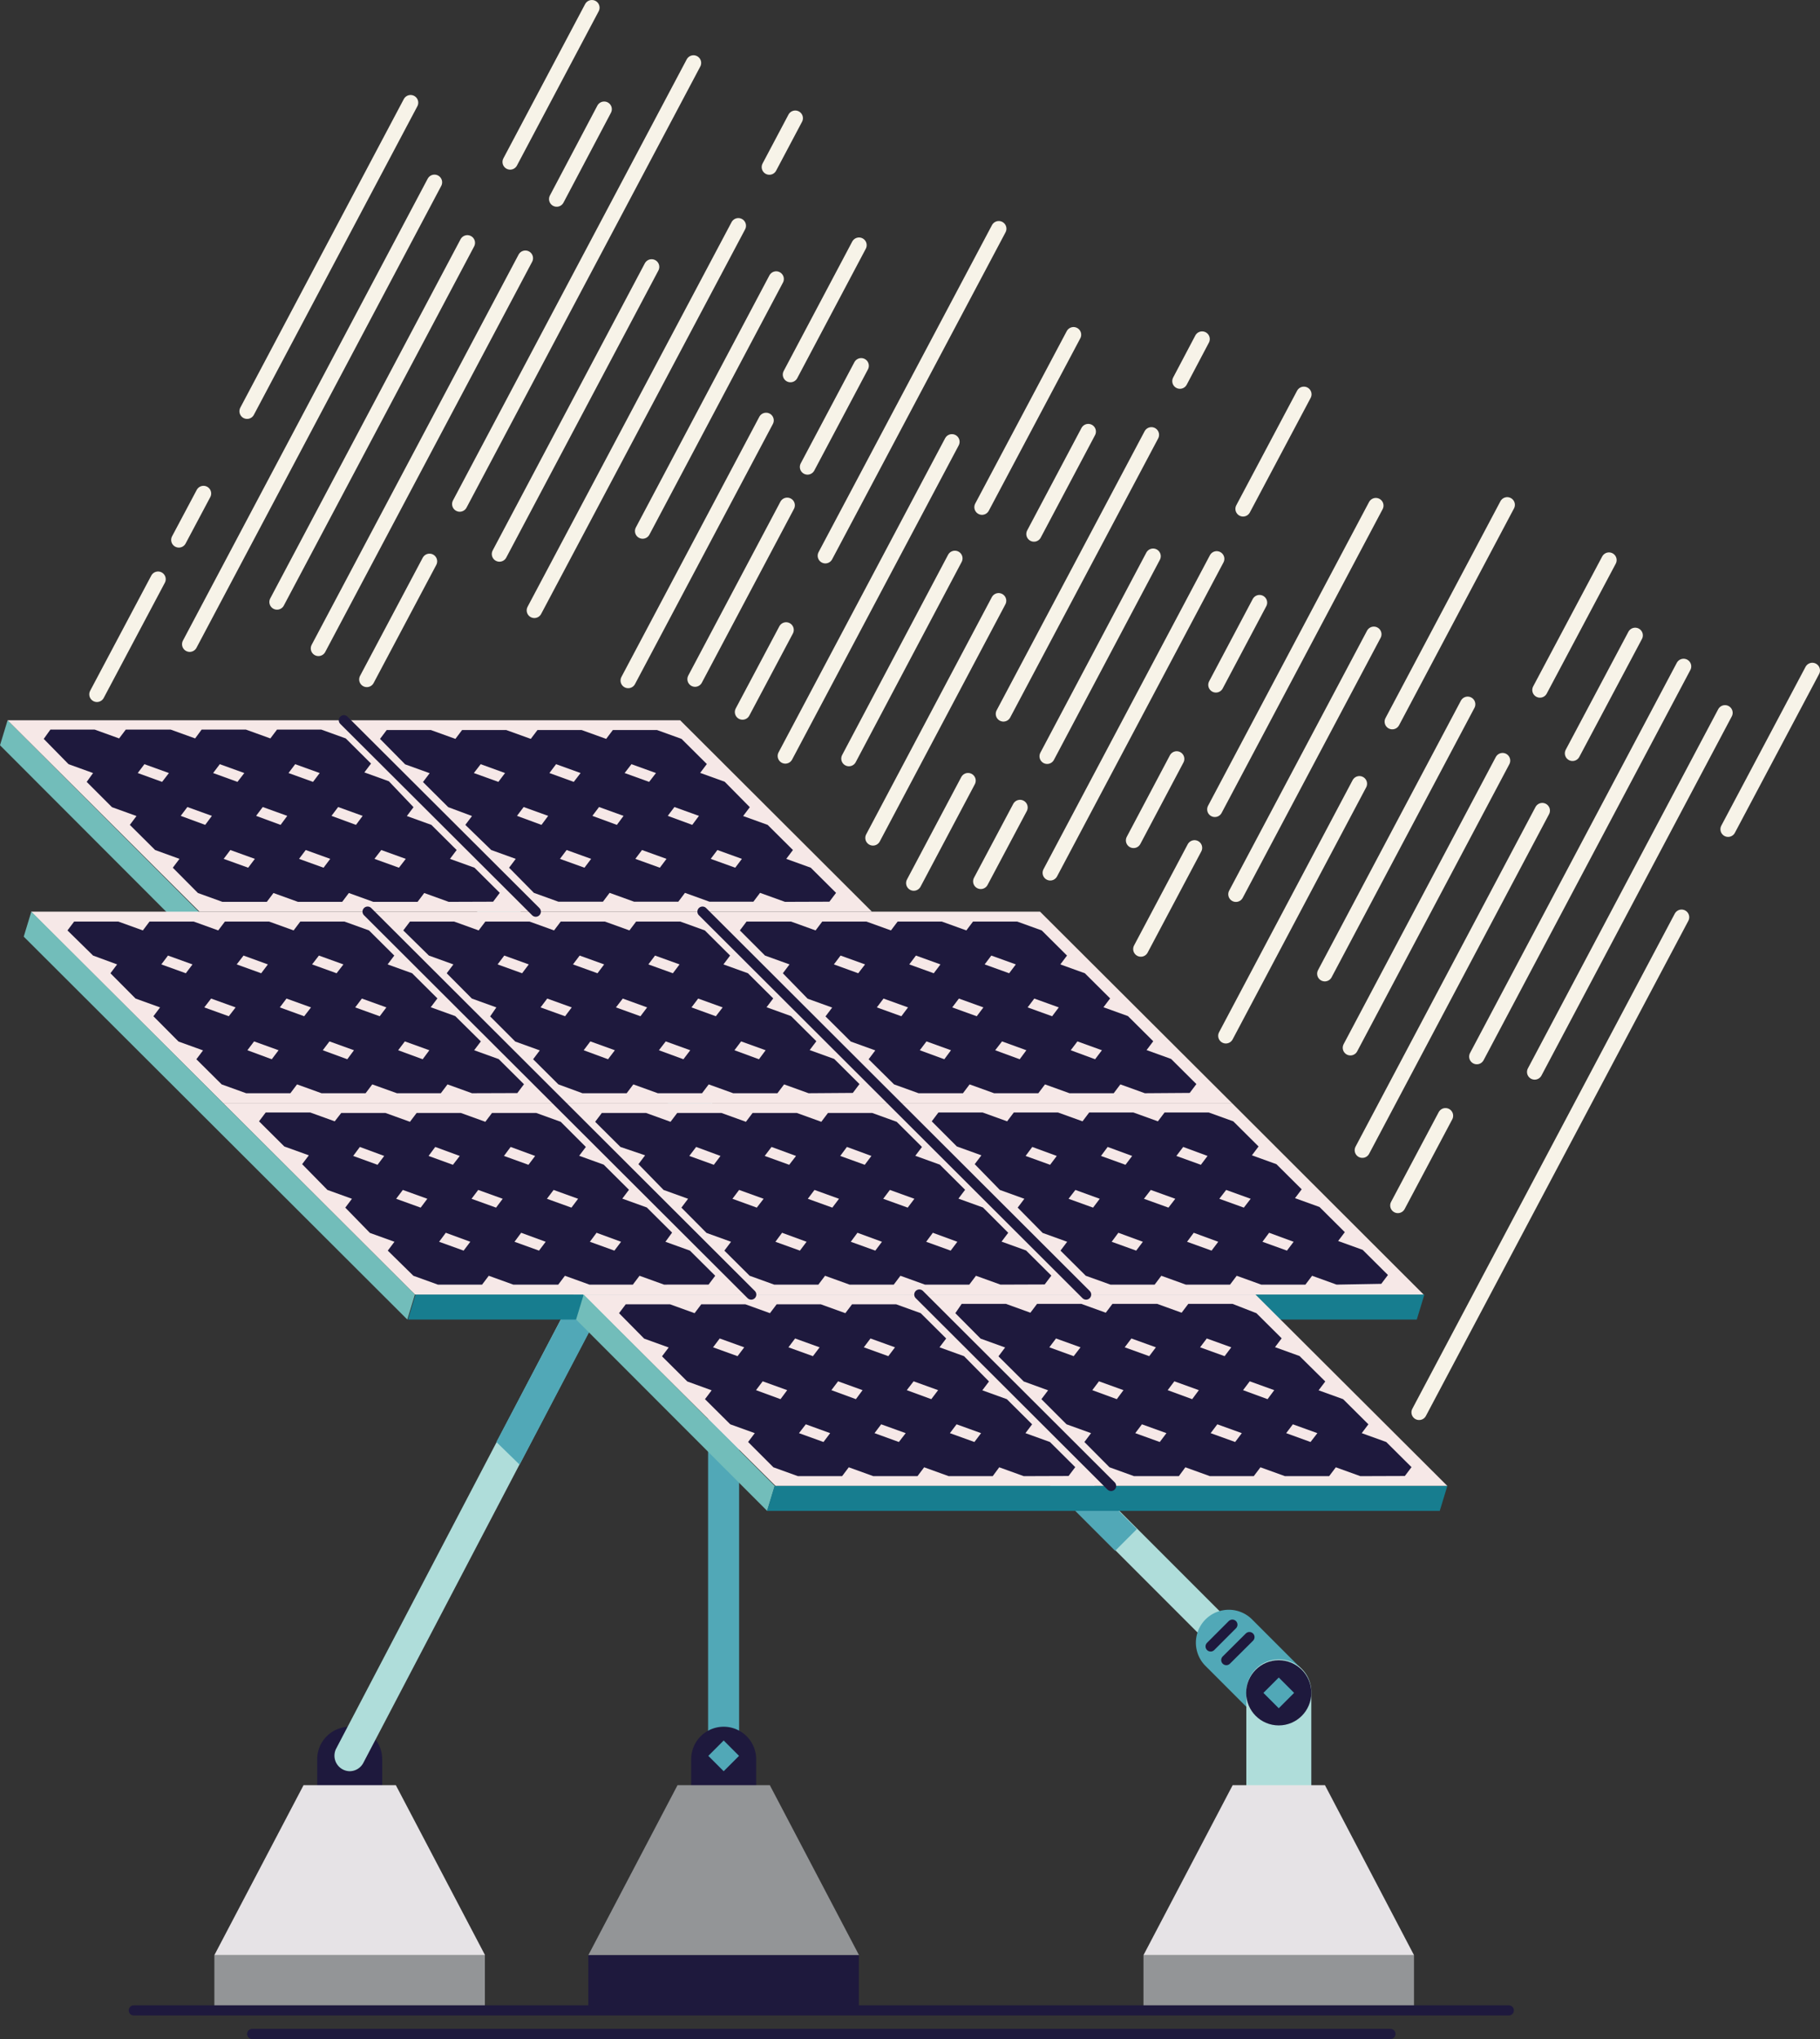 <svg xmlns="http://www.w3.org/2000/svg" viewBox="0 -0.005 117.335 131.374"><rect x="0" y="-0.005" width="117.335" height="131.374" fill="#333333" stroke="none"/><title>Depositphotos_84359682_01</title><g data-name="Layer 2"><path d="M46.65 114.11a1 1 0 0 1-1-1V73.27a1 1 0 1 1 2 0v39.85a1 1 0 0 1-1 1z" fill="#51a8b7"/><path d="M44.56 118.78v-5.44a2.09 2.09 0 1 1 4.19 0v5.44z" fill="#1e193d"/><path d="M20.45 118.78v-5.44a2.09 2.09 0 0 1 4.19 0v5.44z" fill="#1e193d"/><path fill="#939597" d="M55.38 125.96H37.93l5.75-10.95h5.95l5.75 10.95z"/><path fill="#1e193d" d="M37.93 125.96h17.44v3.56H37.93z"/><path fill="#e6e3e6" d="M31.27 125.96H13.82l5.75-10.95h5.95l5.75 10.95z"/><path d="M22.54 114.11a1 1 0 0 1-.87-1.45l22-42a1 1 0 0 1 1.75.92l-22 42a1 1 0 0 1-.88.53z" fill="#afddda"/><path fill="#939597" d="M13.82 125.96h17.44v3.56H13.82z"/><path d="M33.5 94.36l11.94-22.74a1 1 0 0 0-1.75-.92L32 92.9z" fill="#51a8b7"/><path d="M82.44 110a1 1 0 0 1-.7-.29l-53-53a1 1 0 1 1 1.4-1.4l53 53a1 1 0 0 1-.7 1.69z" fill="#afddda"/><path d="M81.57 111.18l-3.85-3.85a2.09 2.09 0 0 1 3-3l3.1 3.1z" fill="#51a8b7"/><path d="M80.35 115.45V109a2.09 2.09 0 1 1 4.19 0v6.4z" fill="#afddda"/><path fill="#e6e3e6" d="M91.16 125.96H73.72l5.75-10.95h5.95l5.74 10.95z"/><path fill="#939597" d="M73.72 125.96h17.44v3.56H73.72z"/><path fill="#51a8b7" d="M45.665 113.121l.99-.99.99.99-.99.99z"/><path fill="#51a8b7" d="M38.993 67.009l1.4-1.4L73.294 98.51l-1.4 1.4z"/><path fill="#177d8f" d="M91.34 85.01H26.3l.49-1.61h65.04l-.49 1.61z"/><path fill="#72bdba" d="M12.32 60.34L0 48.01l.49-1.61 12.32 12.33-.49 1.61z"/><path fill="#1e193d" d="M69.07 83.02H48.71L37.1 71.44h20.36l11.61 11.58z"/><path fill="#1e193d" d="M47.39 83.02H27.03L15.42 71.44h20.36l11.61 11.58z"/><path fill="#1e193d" d="M56.7 70.69H36.34L24.73 59.11h20.36L56.7 70.69z"/><path fill="#1e193d" d="M90.75 83.02H70.39L58.77 71.44h20.36l11.62 11.58z"/><path fill="#1e193d" d="M70.59 95.36H50.23L38.62 83.77h20.36l11.61 11.59z"/><path fill="#1e193d" d="M92.27 95.36H71.91L60.3 83.77h20.36l11.61 11.59z"/><path fill="#1e193d" d="M33.5 58.36H13.14L1.53 46.77h20.36L33.5 58.36z"/><path fill="#1e193d" d="M55.18 58.36H34.82L23.21 46.77h20.36l11.61 11.59z"/><path fill="#1e193d" d="M78.38 70.69H58.02L46.41 59.11h20.36l11.61 11.58z"/><path fill="#1e193d" d="M35.02 70.69H14.67L3.06 59.11h20.35l11.61 11.58z"/><path d="M36.06 71.06L48.43 83.4H70.1L57.74 71.06zm28.44 11.7l-1.58-.57-.43.57h-2.86l-1.58-.57-.43.57h-2.85l-1.58-.57-.43.57h-2.85l-1.58-.57-1.63-1.62.43-.57-1.58-.57-1.62-1.63.43-.57-1.58-.57L41.16 75l.43-.57-1.59-.54-1.63-1.62.43-.57h2.85l1.58.57.43-.57h2.85l1.58.57.43-.57h2.85l1.58.57.43-.57h2.85l1.58.57 1.63 1.62-.43.57 1.58.57 1.63 1.62-.43.57 1.58.57L65 79.42l-.43.57 1.58.57 1.63 1.62-.43.57z" fill="#f6e8e7"/><path fill="#f6e8e7" d="M46.45 74.47l-1.57-.58-.44.58 1.58.57.43-.57z"/><path fill="#f6e8e7" d="M47.22 77.23l1.57.57.44-.57-1.58-.57-.43.57z"/><path fill="#f6e8e7" d="M49.99 80l1.58.57L52 80l-1.58-.58-.43.58z"/><path fill="#f6e8e7" d="M51.32 74.47l-1.58-.58-.44.58 1.58.57.44-.57z"/><path fill="#f6e8e7" d="M52.08 77.23l1.58.57.43-.57-1.58-.57-.43.57z"/><path fill="#f6e8e7" d="M54.85 80l1.58.57.43-.57-1.58-.58-.43.58z"/><path fill="#f6e8e7" d="M56.18 74.47l-1.58-.58-.43.58 1.58.57.43-.57z"/><path fill="#f6e8e7" d="M56.94 77.23l1.58.57.43-.57-1.58-.57-.43.57z"/><path fill="#f6e8e7" d="M59.71 80l1.58.57.43-.57-1.58-.58-.43.58z"/><path d="M14.38 71.06L26.75 83.4h21.68L36.06 71.06zm28.43 11.7l-1.58-.57-.43.57H38l-1.58-.57-.43.57h-2.9l-1.58-.57-.43.57h-2.85l-1.58-.57L25 80.57l.43-.57-1.58-.57-1.59-1.63.43-.57-1.58-.57L19.48 75l.43-.57-1.58-.57-1.63-1.62.43-.57H20l1.58.57.42-.54h2.85l1.58.57.43-.57h2.85l1.58.57.43-.57h2.85l1.58.57 1.62 1.62-.43.57 1.58.57 1.63 1.62-.43.57 1.58.57 1.63 1.62-.43.59 1.58.57 1.63 1.62-.43.57z" fill="#f6e8e7"/><path fill="#f6e8e7" d="M24.77 74.47l-1.57-.58-.43.58 1.57.57.43-.57z"/><path fill="#f6e8e7" d="M25.54 77.23l1.58.57.43-.57-1.58-.57-.43.57z"/><path fill="#f6e8e7" d="M28.31 80l1.58.57.43-.57-1.58-.58-.43.58z"/><path fill="#f6e8e7" d="M29.64 74.47l-1.58-.58-.43.58 1.57.57.44-.57z"/><path fill="#f6e8e7" d="M30.4 77.23l1.58.57.43-.57-1.58-.57-.43.57z"/><path fill="#f6e8e7" d="M33.17 80l1.58.57.43-.57-1.58-.58-.43.58z"/><path fill="#f6e8e7" d="M34.5 74.47l-1.58-.58-.43.58 1.58.57.43-.57z"/><path fill="#f6e8e7" d="M35.26 77.23l1.58.57.43-.57-1.58-.57-.43.57z"/><path fill="#f6e8e7" d="M38.03 80l1.58.57.43-.57-1.58-.58-.43.58z"/><path d="M23.7 58.73l12.36 12.33h21.68L45.38 58.73zm28.43 11.7l-1.58-.57-.43.57h-2.85l-1.58-.57-.43.57h-2.85l-1.58-.57-.43.57h-2.85L36 69.86l-1.63-1.62.43-.57-1.58-.57-1.62-1.62.4-.58-1.58-.57-1.62-1.63.43-.57-1.58-.57L26 59.94l.43-.57h2.85l1.58.57.43-.57h2.85l1.58.57.43-.57H39l1.58.57.43-.57h2.85l1.58.57 1.63 1.62-.43.57 1.58.57 1.63 1.62-.43.57 1.58.57 1.63 1.62-.43.57 1.58.57 1.63 1.62-.43.57z" fill="#f6e8e7"/><path fill="#f6e8e7" d="M34.09 62.13l-1.58-.57-.43.57 1.58.57.43-.57z"/><path fill="#f6e8e7" d="M34.85 64.9l1.58.57.43-.57-1.58-.57-.43.57z"/><path fill="#f6e8e7" d="M37.63 67.66l1.57.58.44-.58-1.58-.57-.43.57z"/><path fill="#f6e8e7" d="M38.95 62.13l-1.58-.57-.43.57 1.58.57.43-.57z"/><path fill="#f6e8e7" d="M39.71 64.9l1.58.57.43-.57-1.57-.57-.44.57z"/><path fill="#f6e8e7" d="M42.48 67.66l1.58.58.44-.58-1.58-.57-.44.57z"/><path fill="#f6e8e7" d="M43.81 62.13l-1.58-.57-.43.57 1.58.57.43-.57z"/><path fill="#f6e8e7" d="M44.58 64.9l1.57.57.44-.57-1.58-.57-.43.57z"/><path fill="#f6e8e7" d="M47.35 67.66l1.58.58.43-.58-1.58-.57-.43.57z"/><path d="M57.74 71.06L70.1 83.4h21.68L79.42 71.06zm28.43 11.7l-1.58-.57-.43.57h-2.85l-1.58-.57-.43.57h-2.85l-1.58-.57-.43.57h-2.85L70 82.19l-1.63-1.62.43-.57-1.58-.57-1.61-1.63.43-.57-1.58-.57L62.84 75l.43-.57-1.58-.57-1.62-1.62.43-.57h2.85l1.58.57.43-.57h2.85l1.58.57.43-.57h2.85l1.58.57.43-.57h2.85l1.58.57 1.63 1.62-.43.57 1.58.57 1.63 1.62-.43.57 1.58.57 1.63 1.62-.43.57 1.58.57 1.63 1.62-.43.57z" fill="#f6e8e7"/><path fill="#f6e8e7" d="M68.13 74.47l-1.58-.58-.43.58 1.58.57.43-.57z"/><path fill="#f6e8e7" d="M68.89 77.23l1.58.57.43-.57-1.57-.57-.44.57z"/><path fill="#f6e8e7" d="M71.67 80l1.58.57.43-.57-1.58-.58-.43.58z"/><path fill="#f6e8e7" d="M72.99 74.47l-1.58-.58-.43.58 1.58.57.43-.57z"/><path fill="#f6e8e7" d="M73.75 77.23l1.58.57.44-.57-1.58-.57-.44.57z"/><path fill="#f6e8e7" d="M76.53 80l1.58.57.43-.57-1.58-.58-.43.58z"/><path fill="#f6e8e7" d="M77.85 74.47l-1.57-.58-.44.58 1.58.57.43-.57z"/><path fill="#f6e8e7" d="M78.61 77.23l1.58.57.44-.57-1.58-.57-.44.57z"/><path fill="#f6e8e7" d="M81.39 80l1.58.57.43-.57-1.58-.58-.43.58z"/><path d="M37.59 83.4L50 95.73h21.63L59.27 83.4zM66 95.1l-1.58-.57-.42.57h-2.84l-1.58-.57-.43.57H56.3l-1.58-.57-.43.57h-2.85l-1.58-.57-1.63-1.63.43-.57-1.58-.57-1.63-1.62.43-.57-1.57-.57-1.63-1.62.43-.57-1.58-.57-1.62-1.64.43-.57h2.86l1.58.57.43-.57h2.85l1.58.57.43-.57h2.85l1.58.57.43-.57h2.85l1.58.57L61 86.23l-.43.57 1.58.57L63.76 89l-.43.57 1.58.57 1.63 1.62-.43.57 1.58.57 1.63 1.62-.43.57z" fill="#f6e8e7"/><path fill="#f6e8e7" d="M47.98 86.8l-1.58-.57-.43.57 1.58.57.43-.57z"/><path fill="#f6e8e7" d="M48.74 89.56l1.58.58.43-.58-1.58-.57-.43.57z"/><path fill="#f6e8e7" d="M51.51 92.33l1.58.57.43-.57-1.57-.57-.44.57z"/><path fill="#f6e8e7" d="M52.84 86.8l-1.58-.57-.43.57 1.58.57.43-.57z"/><path fill="#f6e8e7" d="M53.6 89.56l1.58.58.43-.58-1.58-.57-.43.57z"/><path fill="#f6e8e7" d="M56.38 92.33l1.57.57.44-.57-1.58-.57-.43.57z"/><path fill="#f6e8e7" d="M57.7 86.8l-1.58-.57-.43.57 1.58.57.43-.57z"/><path fill="#f6e8e7" d="M58.46 89.56l1.58.58.44-.58-1.58-.57-.44.57z"/><path fill="#f6e8e7" d="M61.24 92.33l1.58.57.43-.57-1.58-.57-.43.57z"/><path d="M59.27 83.4l12.36 12.33h21.68L80.94 83.4zM87.7 95.1l-1.58-.57-.43.57h-2.85l-1.58-.57-.43.57H78l-1.58-.57-.42.57h-2.89l-1.58-.57-1.62-1.63.43-.57-1.58-.57-1.62-1.62.43-.57L66 89l-1.63-1.62.43-.57-1.58-.57-1.63-1.64.41-.6h2.85l1.58.57.43-.57h2.85l1.58.57.43-.57h2.88l1.58.57.43-.57h2.85l1.54.6 1.63 1.62-.43.57 1.58.57L85.44 89l-.43.57 1.58.57 1.63 1.62-.43.57 1.58.57L91 94.52l-.43.57z" fill="#f6e8e7"/><path fill="#f6e8e7" d="M69.66 86.8l-1.58-.57-.43.57 1.57.57.44-.57z"/><path fill="#f6e8e7" d="M70.42 89.56l1.58.58.43-.58-1.58-.57-.43.57z"/><path fill="#f6e8e7" d="M73.19 92.33l1.58.57.43-.57-1.58-.57-.43.57z"/><path fill="#f6e8e7" d="M74.52 86.8l-1.58-.57-.43.57 1.58.57.43-.57z"/><path fill="#f6e8e7" d="M75.28 89.56l1.58.58.43-.58-1.58-.57-.43.57z"/><path fill="#f6e8e7" d="M78.05 92.33l1.58.57.43-.57-1.58-.57-.43.57z"/><path fill="#f6e8e7" d="M79.38 86.8l-1.58-.57-.43.57 1.58.57.43-.57z"/><path fill="#f6e8e7" d="M80.14 89.56l1.58.58.43-.58-1.58-.57-.43.57z"/><path fill="#f6e8e7" d="M82.92 92.33l1.57.57.44-.57-1.58-.57-.43.57z"/><path d="M.49 46.4l12.37 12.33h21.68L22.17 46.4zm28.44 11.7l-1.58-.57-.43.57h-2.85l-1.58-.57-.43.57h-2.85l-1.58-.57-.43.57h-2.86l-1.58-.57-1.62-1.63.43-.57-1.57-.57-1.63-1.62.43-.57L7.22 52l-1.63-1.63.41-.57-1.58-.57-1.6-1.63.43-.6H6.1l1.58.57.43-.57H11l1.58.57L13 47h2.85l1.58.57.43-.57h2.85l1.58.57 1.63 1.62-.43.57 1.58.57L26.66 52l-.43.57 1.58.57 1.63 1.62-.43.57 1.58.57 1.63 1.62-.43.57z" fill="#f6e8e7"/><path fill="#f6e8e7" d="M10.89 49.8l-1.58-.57-.43.57 1.57.57.44-.57z"/><path fill="#f6e8e7" d="M11.65 52.56l1.58.58.43-.58-1.58-.57-.43.57z"/><path fill="#f6e8e7" d="M14.42 55.33l1.58.57.43-.57-1.58-.57-.43.57z"/><path fill="#f6e8e7" d="M15.75 49.8l-1.58-.57-.43.57 1.57.57.44-.57z"/><path fill="#f6e8e7" d="M16.51 52.56l1.58.58.43-.58-1.58-.57-.43.57z"/><path fill="#f6e8e7" d="M19.28 55.33l1.58.57.43-.57-1.58-.57-.43.57z"/><path fill="#f6e8e7" d="M20.61 49.8l-1.58-.57-.43.57 1.58.57.43-.57z"/><path fill="#f6e8e7" d="M21.37 52.56l1.58.58.43-.58-1.58-.57-.43.57z"/><path fill="#f6e8e7" d="M24.14 55.33l1.58.57.44-.57-1.58-.57-.44.57z"/><path d="M22.17 46.4l12.37 12.33h21.67L43.85 46.4zm28.44 11.7L49 57.52l-.43.57h-2.83l-1.58-.57-.43.57h-2.85l-1.58-.57-.43.57H36l-1.58-.57-1.6-1.62.43-.57-1.58-.57L30 53.14l.43-.57L28.9 52l-1.63-1.62.43-.57-1.58-.57-1.62-1.64.43-.57h2.85l1.58.57.43-.57h2.85l1.58.57.43-.57h2.85l1.58.57.43-.57h2.85l1.58.57 1.63 1.62-.43.57 1.58.57L48.34 52l-.43.57 1.58.57 1.63 1.62-.43.57 1.58.57 1.63 1.62-.43.57z" fill="#f6e8e7"/><path fill="#f6e8e7" d="M32.56 49.8l-1.57-.57-.44.57 1.58.57.43-.57z"/><path fill="#f6e8e7" d="M33.33 52.56l1.58.58.43-.58-1.58-.57-.43.57z"/><path fill="#f6e8e7" d="M36.1 55.33l1.58.57.43-.57-1.58-.57-.43.57z"/><path fill="#f6e8e7" d="M37.43 49.8l-1.58-.57-.43.57 1.57.57.44-.57z"/><path fill="#f6e8e7" d="M38.19 52.56l1.58.58.43-.58-1.58-.57-.43.57z"/><path fill="#f6e8e7" d="M40.96 55.33l1.58.57.43-.57-1.58-.57-.43.57z"/><path fill="#f6e8e7" d="M42.29 49.8l-1.58-.57-.44.57 1.58.57.44-.57z"/><path fill="#f6e8e7" d="M43.05 52.56l1.58.58.43-.58-1.58-.57-.43.57z"/><path fill="#f6e8e7" d="M45.82 55.33l1.58.57.43-.57-1.58-.57-.43.57z"/><path d="M45.38 58.73l12.36 12.33h21.68L67.05 58.73zm28.43 11.7l-1.58-.57-.43.57h-2.85l-1.58-.57-.43.57h-2.85l-1.58-.57-.43.57h-2.86l-1.58-.57L56 68.24l.43-.57-1.58-.57-1.63-1.62.43-.57-1.58-.57-1.6-1.64.43-.57-1.58-.57-1.62-1.62.43-.57H51l1.58.57.43-.57h2.85l1.58.57.43-.57h2.85l1.58.57.43-.57h2.85l1.58.57 1.63 1.62-.43.57 1.58.57 1.63 1.62-.43.57 1.58.57 1.63 1.62-.43.57 1.58.57 1.63 1.62-.43.57z" fill="#f6e8e7"/><path fill="#f6e8e7" d="M55.77 62.13l-1.58-.57-.43.57 1.57.57.44-.57z"/><path fill="#f6e8e7" d="M56.53 64.9l1.58.57.43-.57-1.58-.57-.43.57z"/><path fill="#f6e8e7" d="M59.3 67.66l1.58.58.43-.58-1.58-.57-.43.57z"/><path fill="#f6e8e7" d="M60.63 62.13l-1.58-.57-.43.57 1.58.57.43-.57z"/><path fill="#f6e8e7" d="M61.39 64.9l1.58.57.43-.57-1.58-.57-.43.57z"/><path fill="#f6e8e7" d="M64.16 67.66l1.58.58.43-.58-1.57-.57-.44.57z"/><path fill="#f6e8e7" d="M65.49 62.13l-1.58-.57-.43.57 1.58.57.43-.57z"/><path fill="#f6e8e7" d="M66.25 64.9l1.58.57.43-.57-1.58-.57-.43.57z"/><path fill="#f6e8e7" d="M69.03 67.66l1.57.58.44-.58-1.58-.57-.43.57z"/><path d="M2 58.73l12.38 12.33h21.68L23.7 58.73zm28.43 11.7l-1.58-.57-.43.57h-2.83L24 69.86l-.43.57h-2.84l-1.58-.57-.43.57h-2.85l-1.58-.57-1.63-1.62.43-.57-1.58-.57-1.62-1.63.43-.57-1.58-.57-1.62-1.63.43-.57L6 61.56l-1.65-1.62.43-.57h2.85l1.58.57.43-.57h2.85l1.58.57.43-.57h2.85l1.58.57.43-.57h2.85l1.58.57 1.63 1.62-.43.57 1.58.57 1.63 1.62-.43.57 1.58.57L31 67.09l-.43.57 1.58.57 1.63 1.62-.43.57z" fill="#f6e8e7"/><path fill="#f6e8e7" d="M12.41 62.13l-1.58-.57-.43.57 1.58.57.43-.57z"/><path fill="#f6e8e7" d="M13.17 64.9l1.58.57.44-.57-1.58-.57-.44.57z"/><path fill="#f6e8e7" d="M15.95 67.66l1.57.58.44-.58-1.58-.57-.43.57z"/><path fill="#f6e8e7" d="M17.27 62.13l-1.57-.57-.44.57 1.58.57.43-.57z"/><path fill="#f6e8e7" d="M18.04 64.9l1.57.57.44-.57-1.58-.57-.43.57z"/><path fill="#f6e8e7" d="M20.81 67.66l1.58.58.43-.58-1.58-.57-.43.57z"/><path fill="#f6e8e7" d="M22.14 62.13l-1.58-.57-.44.57 1.58.57.44-.57z"/><path fill="#f6e8e7" d="M22.9 64.9l1.58.57.43-.57-1.58-.57-.43.57z"/><path fill="#f6e8e7" d="M25.67 67.66l1.58.58.43-.58-1.58-.57-.43.57z"/><path fill="#72bdba" d="M26.26 85.01L1.53 60.34l.49-1.61L26.75 83.4l-.49 1.61z"/><path fill="#72bdba" d="M49.46 97.34L37.14 85.01l.49-1.61 12.32 12.33-.49 1.61z"/><path fill="#177d8f" d="M92.82 97.34H49.45l.49-1.61h43.37l-.49 1.61z"/><path fill="none" stroke="#1e193d" stroke-linecap="round" stroke-width=".659" d="M78.05 106.07l1.4-1.4"/><path fill="none" stroke="#1e193d" stroke-linecap="round" stroke-width=".659" d="M79.06 106.95l1.49-1.48"/><path fill="none" stroke="#1e193d" stroke-linecap="round" stroke-width=".659" d="M23.7 58.73L48.43 83.4"/><path fill="none" stroke="#1e193d" stroke-linecap="round" stroke-width=".659" d="M45.29 58.73L70.02 83.4"/><path fill="none" stroke="#1e193d" stroke-linecap="round" stroke-width=".659" d="M22.17 46.4l12.37 12.33"/><path fill="none" stroke="#1e193d" stroke-linecap="round" stroke-width=".659" d="M59.27 83.4l12.36 12.33"/><circle cx="82.44" cy="109.06" r="2.1" fill="#1e193d"/><path fill="#51a8b7" d="M81.451 109.064l.99-.99.99.99-.99.99z"/><path fill="none" stroke="#1e193d" stroke-linecap="round" stroke-width=".659" d="M8.63 129.52h88.64"/><path fill="none" stroke="#1e193d" stroke-linecap="round" stroke-width=".659" d="M16.26 131.04h73.38"/><path fill="none" stroke="#f7f3e8" stroke-linecap="round" stroke-width=".989" d="M15.93 26.49L26.47 6.61"/><path fill="none" stroke="#f7f3e8" stroke-linecap="round" stroke-width=".989" d="M11.53 34.78l1.59-2.99"/><path fill="none" stroke="#f7f3e8" stroke-linecap="round" stroke-width=".989" d="M6.25 44.73l3.94-7.42"/><path fill="none" stroke="#f7f3e8" stroke-linecap="round" stroke-width=".989" d="M32.89 10.43L38.16.49"/><path fill="none" stroke="#f7f3e8" stroke-linecap="round" stroke-width=".989" d="M17.86 38.78l12.27-23.14"/><path fill="none" stroke="#f7f3e8" stroke-linecap="round" stroke-width=".989" d="M29.64 32.47L44.71 4.05"/><path fill="none" stroke="#f7f3e8" stroke-linecap="round" stroke-width=".989" d="M23.65 43.77l4.04-7.61"/><path fill="none" stroke="#f7f3e8" stroke-linecap="round" stroke-width=".989" d="M49.6 10.76l1.67-3.15"/><path fill="none" stroke="#f7f3e8" stroke-linecap="round" stroke-width=".989" d="M34.45 39.32L47.6 14.54"/><path fill="none" stroke="#f7f3e8" stroke-linecap="round" stroke-width=".989" d="M50.96 24.13l4.42-8.34"/><path fill="none" stroke="#f7f3e8" stroke-linecap="round" stroke-width=".989" d="M40.5 43.84l8.89-16.76"/><path fill="none" stroke="#f7f3e8" stroke-linecap="round" stroke-width=".989" d="M53.21 35.8l11.18-21.07"/><path fill="none" stroke="#f7f3e8" stroke-linecap="round" stroke-width=".989" d="M47.87 45.87l2.81-5.29"/><path fill="none" stroke="#f7f3e8" stroke-linecap="round" stroke-width=".989" d="M63.31 32.67l5.9-11.11"/><path fill="none" stroke="#f7f3e8" stroke-linecap="round" stroke-width=".989" d="M54.73 48.87l6.83-12.9"/><path fill="none" stroke="#f7f3e8" stroke-linecap="round" stroke-width=".989" d="M76.07 24.55l1.43-2.71"/><path fill="none" stroke="#f7f3e8" stroke-linecap="round" stroke-width=".989" d="M64.69 45.99l9.54-17.98"/><path fill="none" stroke="#f7f3e8" stroke-linecap="round" stroke-width=".989" d="M58.91 56.89l3.5-6.6"/><path fill="none" stroke="#f7f3e8" stroke-linecap="round" stroke-width=".989" d="M80.14 32.78l3.92-7.38"/><path fill="none" stroke="#f7f3e8" stroke-linecap="round" stroke-width=".989" d="M67.71 56.23L78.44 36"/><path fill="none" stroke="#f7f3e8" stroke-linecap="round" stroke-width=".989" d="M78.32 52.14L88.7 32.57"/><path fill="none" stroke="#f7f3e8" stroke-linecap="round" stroke-width=".989" d="M73.55 61.14l3.46-6.52"/><path fill="none" stroke="#f7f3e8" stroke-linecap="round" stroke-width=".989" d="M89.76 46.49l7.41-13.97"/><path fill="none" stroke="#f7f3e8" stroke-linecap="round" stroke-width=".989" d="M79.03 66.73l8.61-16.24"/><path fill="none" stroke="#f7f3e8" stroke-linecap="round" stroke-width=".989" d="M99.28 44.45l4.45-8.37"/><path fill="none" stroke="#f7f3e8" stroke-linecap="round" stroke-width=".989" d="M87.06 67.5L96.87 49"/><path fill="none" stroke="#f7f3e8" stroke-linecap="round" stroke-width=".989" d="M95.21 68.07l13.33-25.14"/><path fill="none" stroke="#f7f3e8" stroke-linecap="round" stroke-width=".989" d="M90.12 77.66l3.07-5.78"/><path fill="none" stroke="#f7f3e8" stroke-linecap="round" stroke-width=".989" d="M111.41 53.42l5.43-10.23"/><path fill="none" stroke="#f7f3e8" stroke-linecap="round" stroke-width=".989" d="M91.49 90.99l16.92-31.9"/><path fill="none" stroke="#f7f3e8" stroke-linecap="round" stroke-width=".989" d="M111.21 45.92L98.94 69.06"/><path fill="none" stroke="#f7f3e8" stroke-linecap="round" stroke-width=".989" d="M99.43 52.22L87.83 74.1"/><path fill="none" stroke="#f7f3e8" stroke-linecap="round" stroke-width=".989" d="M105.42 40.93l-4.04 7.6"/><path fill="none" stroke="#f7f3e8" stroke-linecap="round" stroke-width=".989" d="M94.62 45.37l-9.21 17.36"/><path fill="none" stroke="#f7f3e8" stroke-linecap="round" stroke-width=".989" d="M88.57 40.86l-8.89 16.75"/><path fill="none" stroke="#f7f3e8" stroke-linecap="round" stroke-width=".989" d="M75.86 48.89l-2.78 5.25"/><path fill="none" stroke="#f7f3e8" stroke-linecap="round" stroke-width=".989" d="M81.2 38.82l-2.81 5.3"/><path fill="none" stroke="#f7f3e8" stroke-linecap="round" stroke-width=".989" d="M65.76 52.02l-2.53 4.76"/><path fill="none" stroke="#f7f3e8" stroke-linecap="round" stroke-width=".989" d="M74.34 35.83l-6.83 12.89"/><path fill="none" stroke="#f7f3e8" stroke-linecap="round" stroke-width=".989" d="M64.38 38.7l-8.1 15.28"/><path fill="none" stroke="#f7f3e8" stroke-linecap="round" stroke-width=".989" d="M70.16 27.8l-3.5 6.6"/><path fill="none" stroke="#f7f3e8" stroke-linecap="round" stroke-width=".989" d="M61.37 28.46L50.63 48.7"/><path fill="none" stroke="#f7f3e8" stroke-linecap="round" stroke-width=".989" d="M50.75 32.55l-5.94 11.2"/><path fill="none" stroke="#f7f3e8" stroke-linecap="round" stroke-width=".989" d="M55.52 23.56l-3.46 6.52"/><path fill="none" stroke="#f7f3e8" stroke-linecap="round" stroke-width=".989" d="M50.04 17.97l-8.61 16.24"/><path fill="none" stroke="#f7f3e8" stroke-linecap="round" stroke-width=".989" d="M42.01 17.19l-9.81 18.5"/><path fill="none" stroke="#f7f3e8" stroke-linecap="round" stroke-width=".989" d="M33.87 16.63L20.53 41.77"/><path fill="none" stroke="#f7f3e8" stroke-linecap="round" stroke-width=".989" d="M38.95 7.03l-3.06 5.79"/><path fill="none" stroke="#f7f3e8" stroke-linecap="round" stroke-width=".989" d="M28.01 11.74L12.23 41.5"/></g></svg>